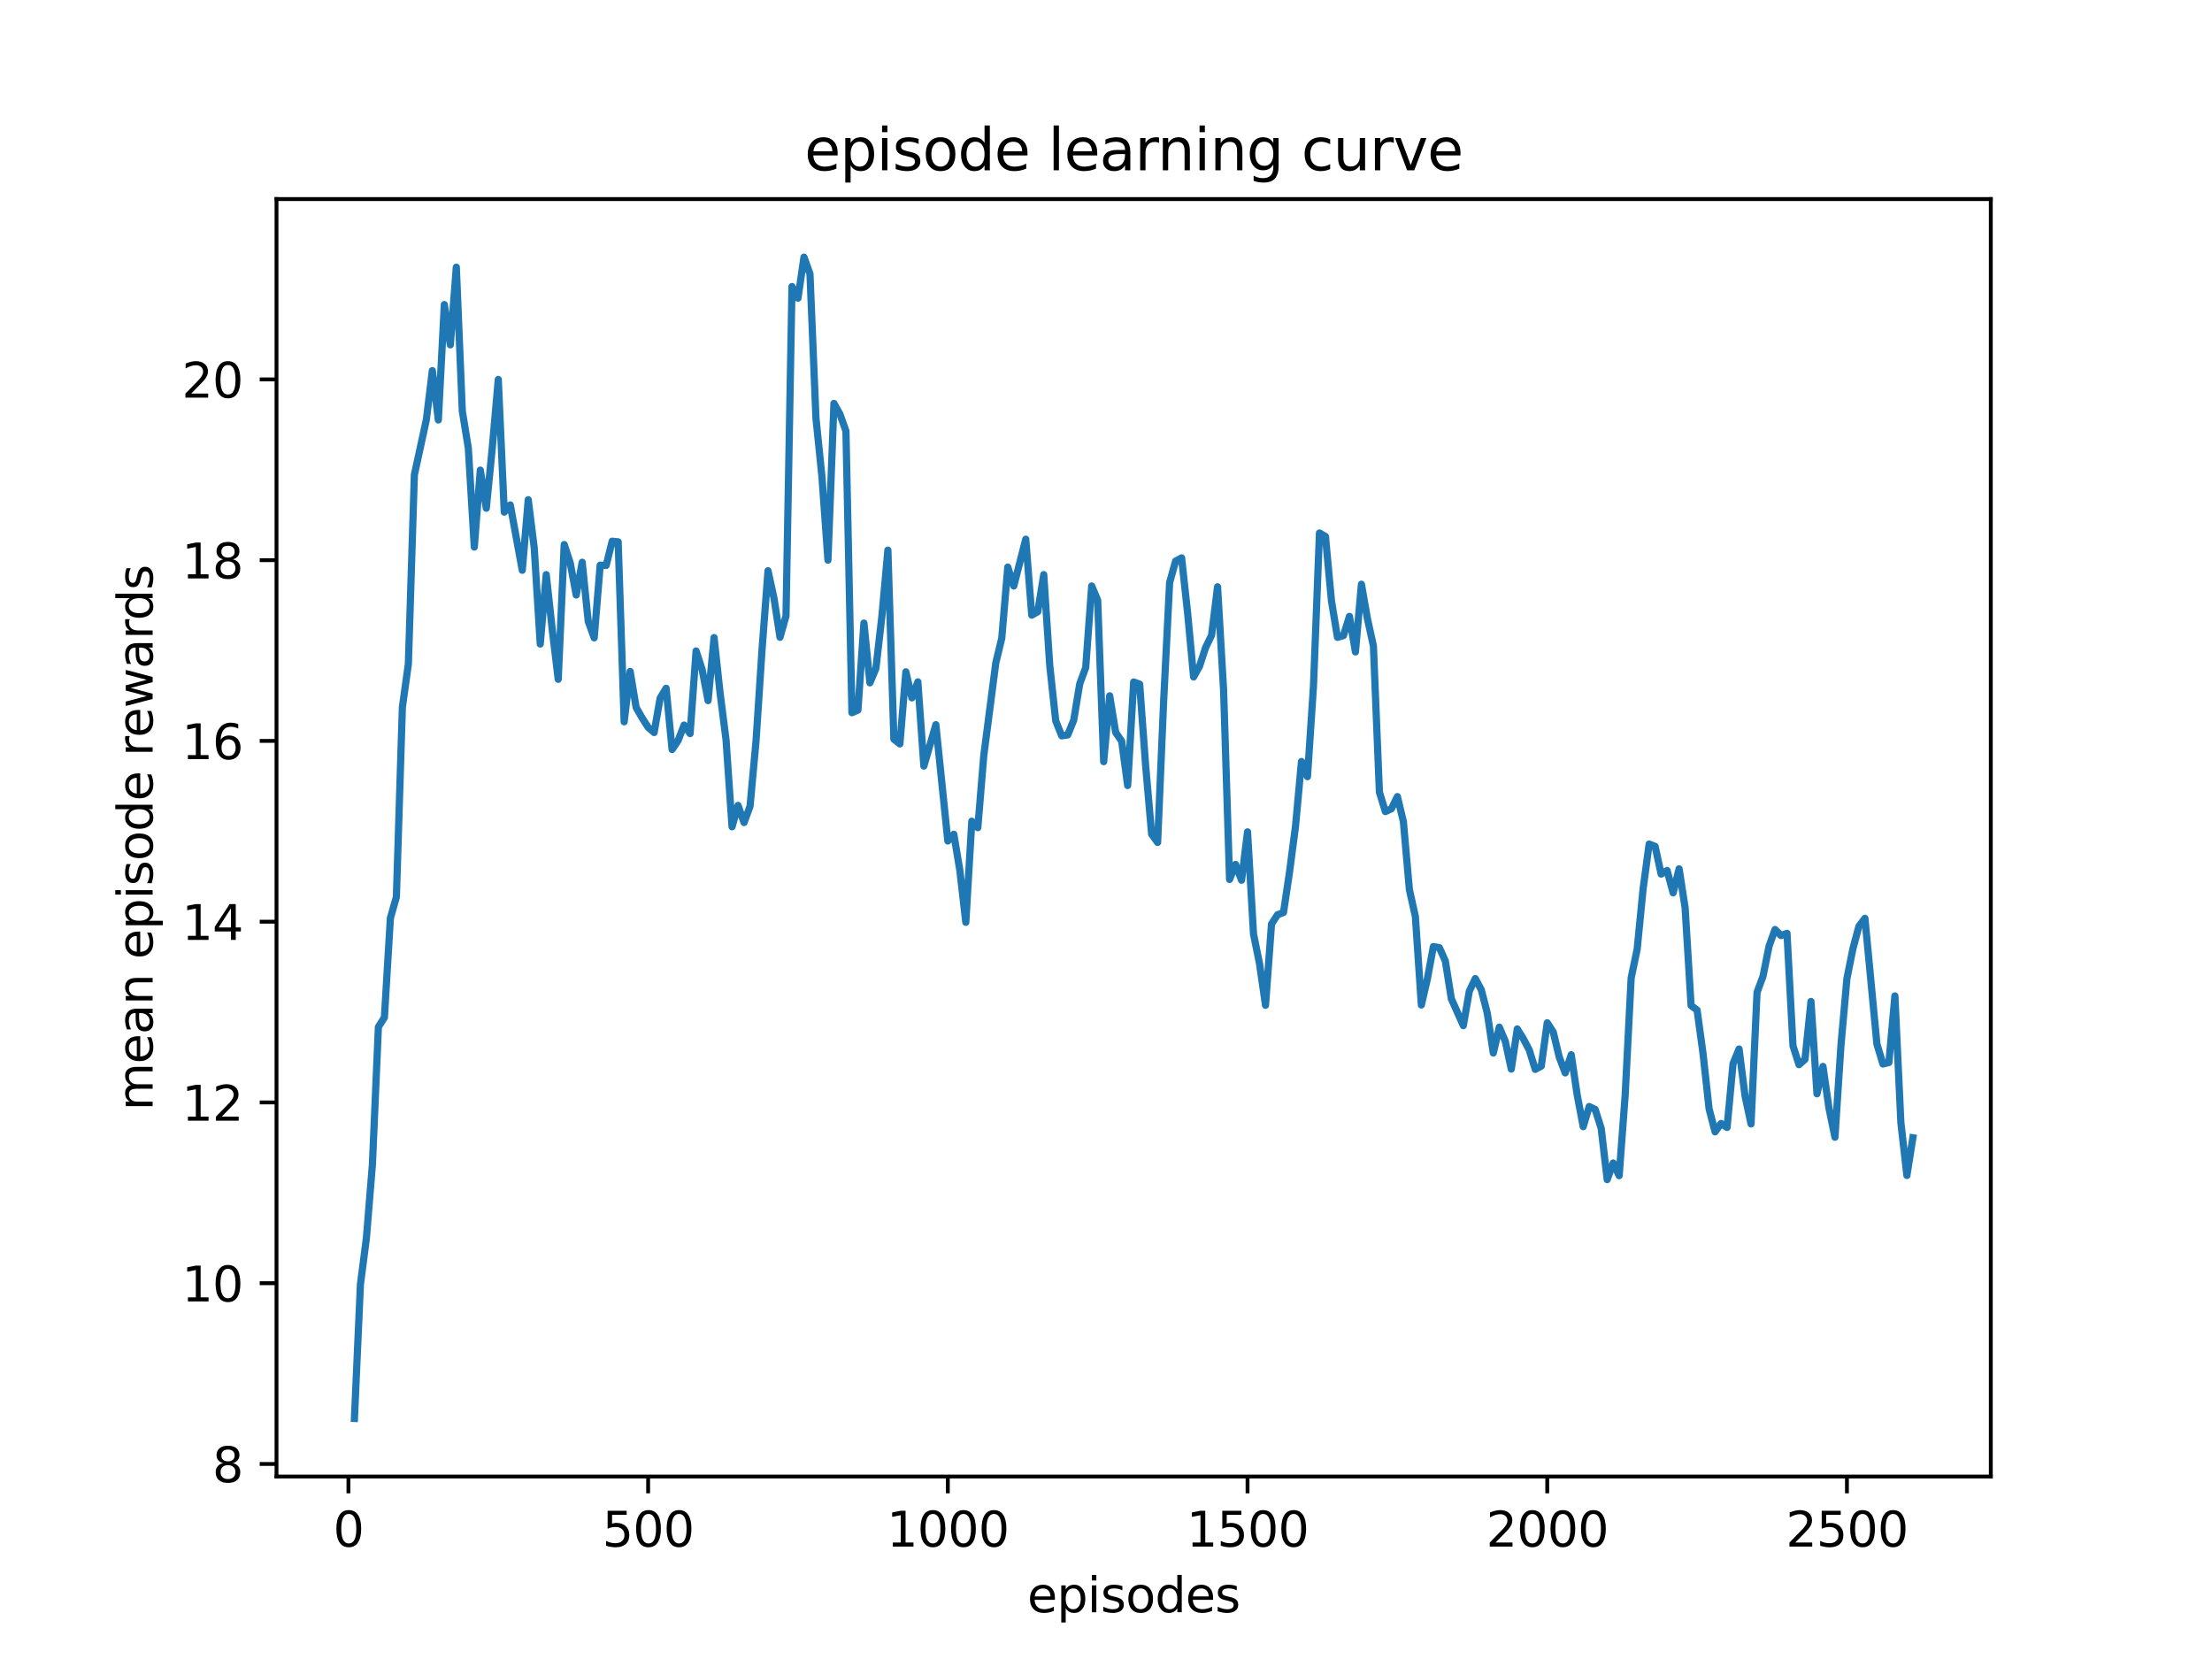 <?xml version="1.0" encoding="utf-8" standalone="no"?>
<!DOCTYPE svg PUBLIC "-//W3C//DTD SVG 1.1//EN"
  "http://www.w3.org/Graphics/SVG/1.1/DTD/svg11.dtd">
<svg xmlns:xlink="http://www.w3.org/1999/xlink" width="460.8pt" height="345.6pt" viewBox="0 0 460.8 345.6" xmlns="http://www.w3.org/2000/svg" version="1.1">
 <defs>
  <style type="text/css">*{stroke-linejoin: round; stroke-linecap: butt}</style>
 </defs>
 <g id="figure_1">
  <g id="patch_1">
   <path d="M 0 345.6 
L 460.8 345.6 
L 460.8 0 
L 0 0 
z
" style="fill: #ffffff"/>
  </g>
  <g id="axes_1">
   <g id="patch_2">
    <path d="M 57.6 307.584 
L 414.72 307.584 
L 414.72 41.472 
L 57.6 41.472 
z
" style="fill: #ffffff"/>
   </g>
   <g id="matplotlib.axis_1">
    <g id="xtick_1">
     <g id="line2d_1">
      <defs>
       <path id="m8ef59fdabf" d="M 0 0 
L 0 3.5 
" style="stroke: #000000; stroke-width: 0.8"/>
      </defs>
      <g>
       <use xlink:href="#m8ef59fdabf" x="72.584" y="307.584" style="stroke: #000000; stroke-width: 0.8"/>
      </g>
     </g>
     <g id="text_1">
      <!-- 0 -->
      <g transform="translate(69.403 322.182) scale(0.1 -0.1)">
       <defs>
        <path id="DejaVuSans-30" d="M 2034 4250 
Q 1547 4250 1301 3770 
Q 1056 3291 1056 2328 
Q 1056 1369 1301 889 
Q 1547 409 2034 409 
Q 2525 409 2770 889 
Q 3016 1369 3016 2328 
Q 3016 3291 2770 3770 
Q 2525 4250 2034 4250 
z
M 2034 4750 
Q 2819 4750 3233 4129 
Q 3647 3509 3647 2328 
Q 3647 1150 3233 529 
Q 2819 -91 2034 -91 
Q 1250 -91 836 529 
Q 422 1150 422 2328 
Q 422 3509 836 4129 
Q 1250 4750 2034 4750 
z
" transform="scale(0.016)"/>
       </defs>
       <use xlink:href="#DejaVuSans-30"/>
      </g>
     </g>
    </g>
    <g id="xtick_2">
     <g id="line2d_2">
      <g>
       <use xlink:href="#m8ef59fdabf" x="135.018" y="307.584" style="stroke: #000000; stroke-width: 0.8"/>
      </g>
     </g>
     <g id="text_2">
      <!-- 500 -->
      <g transform="translate(125.474 322.182) scale(0.1 -0.1)">
       <defs>
        <path id="DejaVuSans-35" d="M 691 4666 
L 3169 4666 
L 3169 4134 
L 1269 4134 
L 1269 2991 
Q 1406 3038 1543 3061 
Q 1681 3084 1819 3084 
Q 2600 3084 3056 2656 
Q 3513 2228 3513 1497 
Q 3513 744 3044 326 
Q 2575 -91 1722 -91 
Q 1428 -91 1123 -41 
Q 819 9 494 109 
L 494 744 
Q 775 591 1075 516 
Q 1375 441 1709 441 
Q 2250 441 2565 725 
Q 2881 1009 2881 1497 
Q 2881 1984 2565 2268 
Q 2250 2553 1709 2553 
Q 1456 2553 1204 2497 
Q 953 2441 691 2322 
L 691 4666 
z
" transform="scale(0.016)"/>
       </defs>
       <use xlink:href="#DejaVuSans-35"/>
       <use xlink:href="#DejaVuSans-30" x="63.623"/>
       <use xlink:href="#DejaVuSans-30" x="127.246"/>
      </g>
     </g>
    </g>
    <g id="xtick_3">
     <g id="line2d_3">
      <g>
       <use xlink:href="#m8ef59fdabf" x="197.451" y="307.584" style="stroke: #000000; stroke-width: 0.8"/>
      </g>
     </g>
     <g id="text_3">
      <!-- 1000 -->
      <g transform="translate(184.726 322.182) scale(0.1 -0.1)">
       <defs>
        <path id="DejaVuSans-31" d="M 794 531 
L 1825 531 
L 1825 4091 
L 703 3866 
L 703 4441 
L 1819 4666 
L 2450 4666 
L 2450 531 
L 3481 531 
L 3481 0 
L 794 0 
L 794 531 
z
" transform="scale(0.016)"/>
       </defs>
       <use xlink:href="#DejaVuSans-31"/>
       <use xlink:href="#DejaVuSans-30" x="63.623"/>
       <use xlink:href="#DejaVuSans-30" x="127.246"/>
       <use xlink:href="#DejaVuSans-30" x="190.869"/>
      </g>
     </g>
    </g>
    <g id="xtick_4">
     <g id="line2d_4">
      <g>
       <use xlink:href="#m8ef59fdabf" x="259.885" y="307.584" style="stroke: #000000; stroke-width: 0.8"/>
      </g>
     </g>
     <g id="text_4">
      <!-- 1500 -->
      <g transform="translate(247.16 322.182) scale(0.1 -0.1)">
       <use xlink:href="#DejaVuSans-31"/>
       <use xlink:href="#DejaVuSans-35" x="63.623"/>
       <use xlink:href="#DejaVuSans-30" x="127.246"/>
       <use xlink:href="#DejaVuSans-30" x="190.869"/>
      </g>
     </g>
    </g>
    <g id="xtick_5">
     <g id="line2d_5">
      <g>
       <use xlink:href="#m8ef59fdabf" x="322.318" y="307.584" style="stroke: #000000; stroke-width: 0.8"/>
      </g>
     </g>
     <g id="text_5">
      <!-- 2000 -->
      <g transform="translate(309.593 322.182) scale(0.1 -0.1)">
       <defs>
        <path id="DejaVuSans-32" d="M 1228 531 
L 3431 531 
L 3431 0 
L 469 0 
L 469 531 
Q 828 903 1448 1529 
Q 2069 2156 2228 2338 
Q 2531 2678 2651 2914 
Q 2772 3150 2772 3378 
Q 2772 3750 2511 3984 
Q 2250 4219 1831 4219 
Q 1534 4219 1204 4116 
Q 875 4013 500 3803 
L 500 4441 
Q 881 4594 1212 4672 
Q 1544 4750 1819 4750 
Q 2544 4750 2975 4387 
Q 3406 4025 3406 3419 
Q 3406 3131 3298 2873 
Q 3191 2616 2906 2266 
Q 2828 2175 2409 1742 
Q 1991 1309 1228 531 
z
" transform="scale(0.016)"/>
       </defs>
       <use xlink:href="#DejaVuSans-32"/>
       <use xlink:href="#DejaVuSans-30" x="63.623"/>
       <use xlink:href="#DejaVuSans-30" x="127.246"/>
       <use xlink:href="#DejaVuSans-30" x="190.869"/>
      </g>
     </g>
    </g>
    <g id="xtick_6">
     <g id="line2d_6">
      <g>
       <use xlink:href="#m8ef59fdabf" x="384.752" y="307.584" style="stroke: #000000; stroke-width: 0.8"/>
      </g>
     </g>
     <g id="text_6">
      <!-- 2500 -->
      <g transform="translate(372.027 322.182) scale(0.1 -0.1)">
       <use xlink:href="#DejaVuSans-32"/>
       <use xlink:href="#DejaVuSans-35" x="63.623"/>
       <use xlink:href="#DejaVuSans-30" x="127.246"/>
       <use xlink:href="#DejaVuSans-30" x="190.869"/>
      </g>
     </g>
    </g>
    <g id="text_7">
     <!-- episodes -->
     <g transform="translate(214.001 335.861) scale(0.1 -0.1)">
      <defs>
       <path id="DejaVuSans-65" d="M 3597 1894 
L 3597 1613 
L 953 1613 
Q 991 1019 1311 708 
Q 1631 397 2203 397 
Q 2534 397 2845 478 
Q 3156 559 3463 722 
L 3463 178 
Q 3153 47 2828 -22 
Q 2503 -91 2169 -91 
Q 1331 -91 842 396 
Q 353 884 353 1716 
Q 353 2575 817 3079 
Q 1281 3584 2069 3584 
Q 2775 3584 3186 3129 
Q 3597 2675 3597 1894 
z
M 3022 2063 
Q 3016 2534 2758 2815 
Q 2500 3097 2075 3097 
Q 1594 3097 1305 2825 
Q 1016 2553 972 2059 
L 3022 2063 
z
" transform="scale(0.016)"/>
       <path id="DejaVuSans-70" d="M 1159 525 
L 1159 -1331 
L 581 -1331 
L 581 3500 
L 1159 3500 
L 1159 2969 
Q 1341 3281 1617 3432 
Q 1894 3584 2278 3584 
Q 2916 3584 3314 3078 
Q 3713 2572 3713 1747 
Q 3713 922 3314 415 
Q 2916 -91 2278 -91 
Q 1894 -91 1617 61 
Q 1341 213 1159 525 
z
M 3116 1747 
Q 3116 2381 2855 2742 
Q 2594 3103 2138 3103 
Q 1681 3103 1420 2742 
Q 1159 2381 1159 1747 
Q 1159 1113 1420 752 
Q 1681 391 2138 391 
Q 2594 391 2855 752 
Q 3116 1113 3116 1747 
z
" transform="scale(0.016)"/>
       <path id="DejaVuSans-69" d="M 603 3500 
L 1178 3500 
L 1178 0 
L 603 0 
L 603 3500 
z
M 603 4863 
L 1178 4863 
L 1178 4134 
L 603 4134 
L 603 4863 
z
" transform="scale(0.016)"/>
       <path id="DejaVuSans-73" d="M 2834 3397 
L 2834 2853 
Q 2591 2978 2328 3040 
Q 2066 3103 1784 3103 
Q 1356 3103 1142 2972 
Q 928 2841 928 2578 
Q 928 2378 1081 2264 
Q 1234 2150 1697 2047 
L 1894 2003 
Q 2506 1872 2764 1633 
Q 3022 1394 3022 966 
Q 3022 478 2636 193 
Q 2250 -91 1575 -91 
Q 1294 -91 989 -36 
Q 684 19 347 128 
L 347 722 
Q 666 556 975 473 
Q 1284 391 1588 391 
Q 1994 391 2212 530 
Q 2431 669 2431 922 
Q 2431 1156 2273 1281 
Q 2116 1406 1581 1522 
L 1381 1569 
Q 847 1681 609 1914 
Q 372 2147 372 2553 
Q 372 3047 722 3315 
Q 1072 3584 1716 3584 
Q 2034 3584 2315 3537 
Q 2597 3491 2834 3397 
z
" transform="scale(0.016)"/>
       <path id="DejaVuSans-6f" d="M 1959 3097 
Q 1497 3097 1228 2736 
Q 959 2375 959 1747 
Q 959 1119 1226 758 
Q 1494 397 1959 397 
Q 2419 397 2687 759 
Q 2956 1122 2956 1747 
Q 2956 2369 2687 2733 
Q 2419 3097 1959 3097 
z
M 1959 3584 
Q 2709 3584 3137 3096 
Q 3566 2609 3566 1747 
Q 3566 888 3137 398 
Q 2709 -91 1959 -91 
Q 1206 -91 779 398 
Q 353 888 353 1747 
Q 353 2609 779 3096 
Q 1206 3584 1959 3584 
z
" transform="scale(0.016)"/>
       <path id="DejaVuSans-64" d="M 2906 2969 
L 2906 4863 
L 3481 4863 
L 3481 0 
L 2906 0 
L 2906 525 
Q 2725 213 2448 61 
Q 2172 -91 1784 -91 
Q 1150 -91 751 415 
Q 353 922 353 1747 
Q 353 2572 751 3078 
Q 1150 3584 1784 3584 
Q 2172 3584 2448 3432 
Q 2725 3281 2906 2969 
z
M 947 1747 
Q 947 1113 1208 752 
Q 1469 391 1925 391 
Q 2381 391 2643 752 
Q 2906 1113 2906 1747 
Q 2906 2381 2643 2742 
Q 2381 3103 1925 3103 
Q 1469 3103 1208 2742 
Q 947 2381 947 1747 
z
" transform="scale(0.016)"/>
      </defs>
      <use xlink:href="#DejaVuSans-65"/>
      <use xlink:href="#DejaVuSans-70" x="61.523"/>
      <use xlink:href="#DejaVuSans-69" x="125"/>
      <use xlink:href="#DejaVuSans-73" x="152.783"/>
      <use xlink:href="#DejaVuSans-6f" x="204.883"/>
      <use xlink:href="#DejaVuSans-64" x="266.064"/>
      <use xlink:href="#DejaVuSans-65" x="329.541"/>
      <use xlink:href="#DejaVuSans-73" x="391.064"/>
     </g>
    </g>
   </g>
   <g id="matplotlib.axis_2">
    <g id="ytick_1">
     <g id="line2d_7">
      <defs>
       <path id="m905368e88c" d="M 0 0 
L -3.5 0 
" style="stroke: #000000; stroke-width: 0.8"/>
      </defs>
      <g>
       <use xlink:href="#m905368e88c" x="57.6" y="304.969" style="stroke: #000000; stroke-width: 0.8"/>
      </g>
     </g>
     <g id="text_8">
      <!-- 8 -->
      <g transform="translate(44.237 308.768) scale(0.1 -0.1)">
       <defs>
        <path id="DejaVuSans-38" d="M 2034 2216 
Q 1584 2216 1326 1975 
Q 1069 1734 1069 1313 
Q 1069 891 1326 650 
Q 1584 409 2034 409 
Q 2484 409 2743 651 
Q 3003 894 3003 1313 
Q 3003 1734 2745 1975 
Q 2488 2216 2034 2216 
z
M 1403 2484 
Q 997 2584 770 2862 
Q 544 3141 544 3541 
Q 544 4100 942 4425 
Q 1341 4750 2034 4750 
Q 2731 4750 3128 4425 
Q 3525 4100 3525 3541 
Q 3525 3141 3298 2862 
Q 3072 2584 2669 2484 
Q 3125 2378 3379 2068 
Q 3634 1759 3634 1313 
Q 3634 634 3220 271 
Q 2806 -91 2034 -91 
Q 1263 -91 848 271 
Q 434 634 434 1313 
Q 434 1759 690 2068 
Q 947 2378 1403 2484 
z
M 1172 3481 
Q 1172 3119 1398 2916 
Q 1625 2713 2034 2713 
Q 2441 2713 2670 2916 
Q 2900 3119 2900 3481 
Q 2900 3844 2670 4047 
Q 2441 4250 2034 4250 
Q 1625 4250 1398 4047 
Q 1172 3844 1172 3481 
z
" transform="scale(0.016)"/>
       </defs>
       <use xlink:href="#DejaVuSans-38"/>
      </g>
     </g>
    </g>
    <g id="ytick_2">
     <g id="line2d_8">
      <g>
       <use xlink:href="#m905368e88c" x="57.6" y="267.313" style="stroke: #000000; stroke-width: 0.8"/>
      </g>
     </g>
     <g id="text_9">
      <!-- 10 -->
      <g transform="translate(37.875 271.113) scale(0.1 -0.1)">
       <use xlink:href="#DejaVuSans-31"/>
       <use xlink:href="#DejaVuSans-30" x="63.623"/>
      </g>
     </g>
    </g>
    <g id="ytick_3">
     <g id="line2d_9">
      <g>
       <use xlink:href="#m905368e88c" x="57.6" y="229.658" style="stroke: #000000; stroke-width: 0.8"/>
      </g>
     </g>
     <g id="text_10">
      <!-- 12 -->
      <g transform="translate(37.875 233.457) scale(0.1 -0.1)">
       <use xlink:href="#DejaVuSans-31"/>
       <use xlink:href="#DejaVuSans-32" x="63.623"/>
      </g>
     </g>
    </g>
    <g id="ytick_4">
     <g id="line2d_10">
      <g>
       <use xlink:href="#m905368e88c" x="57.6" y="192.003" style="stroke: #000000; stroke-width: 0.8"/>
      </g>
     </g>
     <g id="text_11">
      <!-- 14 -->
      <g transform="translate(37.875 195.802) scale(0.1 -0.1)">
       <defs>
        <path id="DejaVuSans-34" d="M 2419 4116 
L 825 1625 
L 2419 1625 
L 2419 4116 
z
M 2253 4666 
L 3047 4666 
L 3047 1625 
L 3713 1625 
L 3713 1100 
L 3047 1100 
L 3047 0 
L 2419 0 
L 2419 1100 
L 313 1100 
L 313 1709 
L 2253 4666 
z
" transform="scale(0.016)"/>
       </defs>
       <use xlink:href="#DejaVuSans-31"/>
       <use xlink:href="#DejaVuSans-34" x="63.623"/>
      </g>
     </g>
    </g>
    <g id="ytick_5">
     <g id="line2d_11">
      <g>
       <use xlink:href="#m905368e88c" x="57.6" y="154.347" style="stroke: #000000; stroke-width: 0.8"/>
      </g>
     </g>
     <g id="text_12">
      <!-- 16 -->
      <g transform="translate(37.875 158.147) scale(0.1 -0.1)">
       <defs>
        <path id="DejaVuSans-36" d="M 2113 2584 
Q 1688 2584 1439 2293 
Q 1191 2003 1191 1497 
Q 1191 994 1439 701 
Q 1688 409 2113 409 
Q 2538 409 2786 701 
Q 3034 994 3034 1497 
Q 3034 2003 2786 2293 
Q 2538 2584 2113 2584 
z
M 3366 4563 
L 3366 3988 
Q 3128 4100 2886 4159 
Q 2644 4219 2406 4219 
Q 1781 4219 1451 3797 
Q 1122 3375 1075 2522 
Q 1259 2794 1537 2939 
Q 1816 3084 2150 3084 
Q 2853 3084 3261 2657 
Q 3669 2231 3669 1497 
Q 3669 778 3244 343 
Q 2819 -91 2113 -91 
Q 1303 -91 875 529 
Q 447 1150 447 2328 
Q 447 3434 972 4092 
Q 1497 4750 2381 4750 
Q 2619 4750 2861 4703 
Q 3103 4656 3366 4563 
z
" transform="scale(0.016)"/>
       </defs>
       <use xlink:href="#DejaVuSans-31"/>
       <use xlink:href="#DejaVuSans-36" x="63.623"/>
      </g>
     </g>
    </g>
    <g id="ytick_6">
     <g id="line2d_12">
      <g>
       <use xlink:href="#m905368e88c" x="57.6" y="116.692" style="stroke: #000000; stroke-width: 0.8"/>
      </g>
     </g>
     <g id="text_13">
      <!-- 18 -->
      <g transform="translate(37.875 120.491) scale(0.1 -0.1)">
       <use xlink:href="#DejaVuSans-31"/>
       <use xlink:href="#DejaVuSans-38" x="63.623"/>
      </g>
     </g>
    </g>
    <g id="ytick_7">
     <g id="line2d_13">
      <g>
       <use xlink:href="#m905368e88c" x="57.6" y="79.037" style="stroke: #000000; stroke-width: 0.8"/>
      </g>
     </g>
     <g id="text_14">
      <!-- 20 -->
      <g transform="translate(37.875 82.836) scale(0.1 -0.1)">
       <use xlink:href="#DejaVuSans-32"/>
       <use xlink:href="#DejaVuSans-30" x="63.623"/>
      </g>
     </g>
    </g>
    <g id="text_15">
     <!-- mean episode rewards -->
     <g transform="translate(31.795 231.36) rotate(-90) scale(0.1 -0.1)">
      <defs>
       <path id="DejaVuSans-6d" d="M 3328 2828 
Q 3544 3216 3844 3400 
Q 4144 3584 4550 3584 
Q 5097 3584 5394 3201 
Q 5691 2819 5691 2113 
L 5691 0 
L 5113 0 
L 5113 2094 
Q 5113 2597 4934 2840 
Q 4756 3084 4391 3084 
Q 3944 3084 3684 2787 
Q 3425 2491 3425 1978 
L 3425 0 
L 2847 0 
L 2847 2094 
Q 2847 2600 2669 2842 
Q 2491 3084 2119 3084 
Q 1678 3084 1418 2786 
Q 1159 2488 1159 1978 
L 1159 0 
L 581 0 
L 581 3500 
L 1159 3500 
L 1159 2956 
Q 1356 3278 1631 3431 
Q 1906 3584 2284 3584 
Q 2666 3584 2933 3390 
Q 3200 3197 3328 2828 
z
" transform="scale(0.016)"/>
       <path id="DejaVuSans-61" d="M 2194 1759 
Q 1497 1759 1228 1600 
Q 959 1441 959 1056 
Q 959 750 1161 570 
Q 1363 391 1709 391 
Q 2188 391 2477 730 
Q 2766 1069 2766 1631 
L 2766 1759 
L 2194 1759 
z
M 3341 1997 
L 3341 0 
L 2766 0 
L 2766 531 
Q 2569 213 2275 61 
Q 1981 -91 1556 -91 
Q 1019 -91 701 211 
Q 384 513 384 1019 
Q 384 1609 779 1909 
Q 1175 2209 1959 2209 
L 2766 2209 
L 2766 2266 
Q 2766 2663 2505 2880 
Q 2244 3097 1772 3097 
Q 1472 3097 1187 3025 
Q 903 2953 641 2809 
L 641 3341 
Q 956 3463 1253 3523 
Q 1550 3584 1831 3584 
Q 2591 3584 2966 3190 
Q 3341 2797 3341 1997 
z
" transform="scale(0.016)"/>
       <path id="DejaVuSans-6e" d="M 3513 2113 
L 3513 0 
L 2938 0 
L 2938 2094 
Q 2938 2591 2744 2837 
Q 2550 3084 2163 3084 
Q 1697 3084 1428 2787 
Q 1159 2491 1159 1978 
L 1159 0 
L 581 0 
L 581 3500 
L 1159 3500 
L 1159 2956 
Q 1366 3272 1645 3428 
Q 1925 3584 2291 3584 
Q 2894 3584 3203 3211 
Q 3513 2838 3513 2113 
z
" transform="scale(0.016)"/>
       <path id="DejaVuSans-20" transform="scale(0.016)"/>
       <path id="DejaVuSans-72" d="M 2631 2963 
Q 2534 3019 2420 3045 
Q 2306 3072 2169 3072 
Q 1681 3072 1420 2755 
Q 1159 2438 1159 1844 
L 1159 0 
L 581 0 
L 581 3500 
L 1159 3500 
L 1159 2956 
Q 1341 3275 1631 3429 
Q 1922 3584 2338 3584 
Q 2397 3584 2469 3576 
Q 2541 3569 2628 3553 
L 2631 2963 
z
" transform="scale(0.016)"/>
       <path id="DejaVuSans-77" d="M 269 3500 
L 844 3500 
L 1563 769 
L 2278 3500 
L 2956 3500 
L 3675 769 
L 4391 3500 
L 4966 3500 
L 4050 0 
L 3372 0 
L 2619 2869 
L 1863 0 
L 1184 0 
L 269 3500 
z
" transform="scale(0.016)"/>
      </defs>
      <use xlink:href="#DejaVuSans-6d"/>
      <use xlink:href="#DejaVuSans-65" x="97.412"/>
      <use xlink:href="#DejaVuSans-61" x="158.936"/>
      <use xlink:href="#DejaVuSans-6e" x="220.215"/>
      <use xlink:href="#DejaVuSans-20" x="283.594"/>
      <use xlink:href="#DejaVuSans-65" x="315.381"/>
      <use xlink:href="#DejaVuSans-70" x="376.904"/>
      <use xlink:href="#DejaVuSans-69" x="440.381"/>
      <use xlink:href="#DejaVuSans-73" x="468.164"/>
      <use xlink:href="#DejaVuSans-6f" x="520.264"/>
      <use xlink:href="#DejaVuSans-64" x="581.445"/>
      <use xlink:href="#DejaVuSans-65" x="644.922"/>
      <use xlink:href="#DejaVuSans-20" x="706.445"/>
      <use xlink:href="#DejaVuSans-72" x="738.232"/>
      <use xlink:href="#DejaVuSans-65" x="777.096"/>
      <use xlink:href="#DejaVuSans-77" x="838.619"/>
      <use xlink:href="#DejaVuSans-61" x="920.406"/>
      <use xlink:href="#DejaVuSans-72" x="981.686"/>
      <use xlink:href="#DejaVuSans-64" x="1021.049"/>
      <use xlink:href="#DejaVuSans-73" x="1084.525"/>
     </g>
    </g>
   </g>
   <g id="line2d_14">
    <path d="M 73.833 295.488 
L 75.081 267.6 
L 76.33 257.898 
L 77.579 242.578 
L 78.827 213.931 
L 80.076 211.971 
L 81.325 191.259 
L 82.573 186.865 
L 83.822 147.324 
L 85.071 138.308 
L 86.319 98.926 
L 88.817 87.427 
L 90.065 77.206 
L 91.314 87.493 
L 92.563 63.448 
L 93.811 71.837 
L 95.06 55.663 
L 96.309 85.648 
L 97.557 93.309 
L 98.806 113.965 
L 100.055 97.931 
L 101.303 105.872 
L 102.552 93.27 
L 103.801 79.047 
L 105.05 106.686 
L 106.298 105.183 
L 108.796 118.795 
L 110.044 104.101 
L 111.293 114.204 
L 112.542 134.161 
L 113.79 119.701 
L 115.039 131.131 
L 116.288 141.509 
L 117.536 113.441 
L 118.785 117.25 
L 120.034 123.958 
L 121.282 117.13 
L 122.531 129.4 
L 123.78 132.876 
L 125.028 117.735 
L 126.277 117.787 
L 127.526 112.745 
L 128.774 112.873 
L 130.023 150.363 
L 131.272 139.871 
L 132.52 147.385 
L 133.769 149.561 
L 135.018 151.511 
L 136.266 152.599 
L 137.515 145.435 
L 138.764 143.384 
L 140.012 156.141 
L 141.261 154.266 
L 142.51 151.046 
L 143.758 152.824 
L 145.007 135.607 
L 146.256 139.437 
L 147.504 145.951 
L 148.753 132.821 
L 150.002 144.328 
L 151.25 154.141 
L 152.499 172.239 
L 153.748 167.78 
L 154.996 171.353 
L 156.245 167.968 
L 157.494 154.365 
L 158.742 135.376 
L 159.991 118.891 
L 161.24 124.636 
L 162.488 132.754 
L 163.737 128.319 
L 164.986 59.689 
L 166.234 62.114 
L 167.483 53.568 
L 168.732 57.066 
L 169.98 87.123 
L 171.229 99.345 
L 172.478 116.688 
L 173.726 84.035 
L 174.975 86.283 
L 176.224 89.803 
L 177.472 148.47 
L 178.721 147.929 
L 179.97 129.795 
L 181.218 142.247 
L 182.467 139.251 
L 183.716 128.353 
L 184.964 114.601 
L 186.213 153.988 
L 187.462 154.97 
L 188.71 139.947 
L 189.959 145.378 
L 191.208 142.044 
L 192.457 159.586 
L 194.954 150.961 
L 197.451 175.199 
L 198.7 173.791 
L 199.949 181.293 
L 201.197 192.133 
L 202.446 171.071 
L 203.695 172.42 
L 204.943 157.36 
L 207.441 138.104 
L 208.689 132.925 
L 209.938 118.133 
L 211.187 122.079 
L 213.684 112.326 
L 214.933 128.148 
L 216.181 127.435 
L 217.43 119.701 
L 218.679 138.608 
L 219.927 150.169 
L 221.176 153.285 
L 222.425 153.096 
L 223.673 150.034 
L 224.922 142.477 
L 226.171 139.059 
L 227.419 122.071 
L 228.668 125.046 
L 229.917 158.672 
L 231.165 144.949 
L 232.414 152.575 
L 233.663 154.388 
L 234.911 163.64 
L 236.16 142.069 
L 237.409 142.522 
L 238.657 159.521 
L 239.906 173.778 
L 241.155 175.492 
L 242.403 146.171 
L 243.652 121.368 
L 244.901 116.89 
L 246.149 116.219 
L 247.398 127.651 
L 248.647 141.025 
L 249.895 138.777 
L 251.144 134.905 
L 252.393 132.335 
L 253.641 122.24 
L 254.89 143.609 
L 256.139 183.201 
L 257.387 180.073 
L 258.636 183.369 
L 259.885 173.29 
L 261.133 194.607 
L 262.382 200.746 
L 263.631 209.421 
L 264.879 192.494 
L 266.128 190.567 
L 267.377 190.082 
L 268.625 181.711 
L 269.874 172.168 
L 271.123 158.629 
L 272.371 161.793 
L 273.62 142.949 
L 274.869 111.03 
L 276.117 111.751 
L 277.366 125.167 
L 278.615 132.771 
L 279.863 132.405 
L 281.112 128.407 
L 282.361 135.802 
L 283.61 121.705 
L 284.858 128.867 
L 286.107 134.562 
L 287.356 165.024 
L 288.604 169.071 
L 289.853 168.482 
L 291.102 165.945 
L 292.35 171.164 
L 293.599 185.3 
L 294.848 190.942 
L 296.096 209.36 
L 297.345 203.935 
L 298.594 197.191 
L 299.842 197.409 
L 301.091 200.2 
L 302.34 208.059 
L 304.837 213.656 
L 306.086 206.48 
L 307.334 203.855 
L 308.583 206.201 
L 309.832 211.076 
L 311.08 219.358 
L 312.329 213.972 
L 313.578 216.923 
L 314.826 222.713 
L 316.075 214.347 
L 317.324 216.355 
L 318.572 218.74 
L 319.821 222.769 
L 321.07 222.091 
L 322.318 213.063 
L 323.567 215.002 
L 324.816 220.197 
L 326.064 223.508 
L 327.313 219.721 
L 328.562 228.122 
L 329.81 234.706 
L 331.059 230.511 
L 332.308 231.109 
L 333.556 235.052 
L 334.805 245.733 
L 336.054 242.272 
L 337.302 244.92 
L 338.551 228.159 
L 339.8 203.727 
L 341.048 197.736 
L 342.297 185.093 
L 343.546 175.829 
L 344.794 176.322 
L 346.043 182.087 
L 347.292 181.346 
L 348.54 185.994 
L 349.789 180.99 
L 351.038 189.096 
L 352.286 209.478 
L 353.535 210.412 
L 354.784 219.577 
L 356.032 230.985 
L 357.281 235.784 
L 358.53 234.04 
L 359.778 234.87 
L 361.027 221.56 
L 362.276 218.524 
L 363.524 228.309 
L 364.773 234.133 
L 366.022 206.738 
L 367.27 203.368 
L 368.519 197.127 
L 369.768 193.635 
L 371.017 194.893 
L 372.265 194.428 
L 373.514 217.874 
L 374.763 221.787 
L 376.011 220.692 
L 377.26 208.619 
L 378.509 227.863 
L 379.757 222.156 
L 381.006 230.86 
L 382.255 236.911 
L 383.503 217.773 
L 384.752 203.822 
L 386.001 197.616 
L 387.249 192.952 
L 388.498 191.304 
L 390.995 217.488 
L 392.244 221.65 
L 393.493 221.338 
L 394.741 207.464 
L 395.99 233.901 
L 397.239 244.873 
L 398.487 237.019 
L 398.487 237.019 
" clip-path="url(#pbb448c4deb)" style="fill: none; stroke: #1f77b4; stroke-width: 1.5; stroke-linecap: square"/>
   </g>
   <g id="patch_3">
    <path d="M 57.6 307.584 
L 57.6 41.472 
" style="fill: none; stroke: #000000; stroke-width: 0.8; stroke-linejoin: miter; stroke-linecap: square"/>
   </g>
   <g id="patch_4">
    <path d="M 414.72 307.584 
L 414.72 41.472 
" style="fill: none; stroke: #000000; stroke-width: 0.8; stroke-linejoin: miter; stroke-linecap: square"/>
   </g>
   <g id="patch_5">
    <path d="M 57.6 307.584 
L 414.72 307.584 
" style="fill: none; stroke: #000000; stroke-width: 0.8; stroke-linejoin: miter; stroke-linecap: square"/>
   </g>
   <g id="patch_6">
    <path d="M 57.6 41.472 
L 414.72 41.472 
" style="fill: none; stroke: #000000; stroke-width: 0.8; stroke-linejoin: miter; stroke-linecap: square"/>
   </g>
   <g id="text_16">
    <!-- episode learning curve -->
    <g transform="translate(167.591 35.472) scale(0.12 -0.12)">
     <defs>
      <path id="DejaVuSans-6c" d="M 603 4863 
L 1178 4863 
L 1178 0 
L 603 0 
L 603 4863 
z
" transform="scale(0.016)"/>
      <path id="DejaVuSans-67" d="M 2906 1791 
Q 2906 2416 2648 2759 
Q 2391 3103 1925 3103 
Q 1463 3103 1205 2759 
Q 947 2416 947 1791 
Q 947 1169 1205 825 
Q 1463 481 1925 481 
Q 2391 481 2648 825 
Q 2906 1169 2906 1791 
z
M 3481 434 
Q 3481 -459 3084 -895 
Q 2688 -1331 1869 -1331 
Q 1566 -1331 1297 -1286 
Q 1028 -1241 775 -1147 
L 775 -588 
Q 1028 -725 1275 -790 
Q 1522 -856 1778 -856 
Q 2344 -856 2625 -561 
Q 2906 -266 2906 331 
L 2906 616 
Q 2728 306 2450 153 
Q 2172 0 1784 0 
Q 1141 0 747 490 
Q 353 981 353 1791 
Q 353 2603 747 3093 
Q 1141 3584 1784 3584 
Q 2172 3584 2450 3431 
Q 2728 3278 2906 2969 
L 2906 3500 
L 3481 3500 
L 3481 434 
z
" transform="scale(0.016)"/>
      <path id="DejaVuSans-63" d="M 3122 3366 
L 3122 2828 
Q 2878 2963 2633 3030 
Q 2388 3097 2138 3097 
Q 1578 3097 1268 2742 
Q 959 2388 959 1747 
Q 959 1106 1268 751 
Q 1578 397 2138 397 
Q 2388 397 2633 464 
Q 2878 531 3122 666 
L 3122 134 
Q 2881 22 2623 -34 
Q 2366 -91 2075 -91 
Q 1284 -91 818 406 
Q 353 903 353 1747 
Q 353 2603 823 3093 
Q 1294 3584 2113 3584 
Q 2378 3584 2631 3529 
Q 2884 3475 3122 3366 
z
" transform="scale(0.016)"/>
      <path id="DejaVuSans-75" d="M 544 1381 
L 544 3500 
L 1119 3500 
L 1119 1403 
Q 1119 906 1312 657 
Q 1506 409 1894 409 
Q 2359 409 2629 706 
Q 2900 1003 2900 1516 
L 2900 3500 
L 3475 3500 
L 3475 0 
L 2900 0 
L 2900 538 
Q 2691 219 2414 64 
Q 2138 -91 1772 -91 
Q 1169 -91 856 284 
Q 544 659 544 1381 
z
M 1991 3584 
L 1991 3584 
z
" transform="scale(0.016)"/>
      <path id="DejaVuSans-76" d="M 191 3500 
L 800 3500 
L 1894 563 
L 2988 3500 
L 3597 3500 
L 2284 0 
L 1503 0 
L 191 3500 
z
" transform="scale(0.016)"/>
     </defs>
     <use xlink:href="#DejaVuSans-65"/>
     <use xlink:href="#DejaVuSans-70" x="61.523"/>
     <use xlink:href="#DejaVuSans-69" x="125"/>
     <use xlink:href="#DejaVuSans-73" x="152.783"/>
     <use xlink:href="#DejaVuSans-6f" x="204.883"/>
     <use xlink:href="#DejaVuSans-64" x="266.064"/>
     <use xlink:href="#DejaVuSans-65" x="329.541"/>
     <use xlink:href="#DejaVuSans-20" x="391.064"/>
     <use xlink:href="#DejaVuSans-6c" x="422.852"/>
     <use xlink:href="#DejaVuSans-65" x="450.635"/>
     <use xlink:href="#DejaVuSans-61" x="512.158"/>
     <use xlink:href="#DejaVuSans-72" x="573.438"/>
     <use xlink:href="#DejaVuSans-6e" x="612.801"/>
     <use xlink:href="#DejaVuSans-69" x="676.18"/>
     <use xlink:href="#DejaVuSans-6e" x="703.963"/>
     <use xlink:href="#DejaVuSans-67" x="767.342"/>
     <use xlink:href="#DejaVuSans-20" x="830.818"/>
     <use xlink:href="#DejaVuSans-63" x="862.605"/>
     <use xlink:href="#DejaVuSans-75" x="917.586"/>
     <use xlink:href="#DejaVuSans-72" x="980.965"/>
     <use xlink:href="#DejaVuSans-76" x="1022.078"/>
     <use xlink:href="#DejaVuSans-65" x="1081.258"/>
    </g>
   </g>
  </g>
 </g>
 <defs>
  <clipPath id="pbb448c4deb">
   <rect x="57.6" y="41.472" width="357.12" height="266.112"/>
  </clipPath>
 </defs>
</svg>
